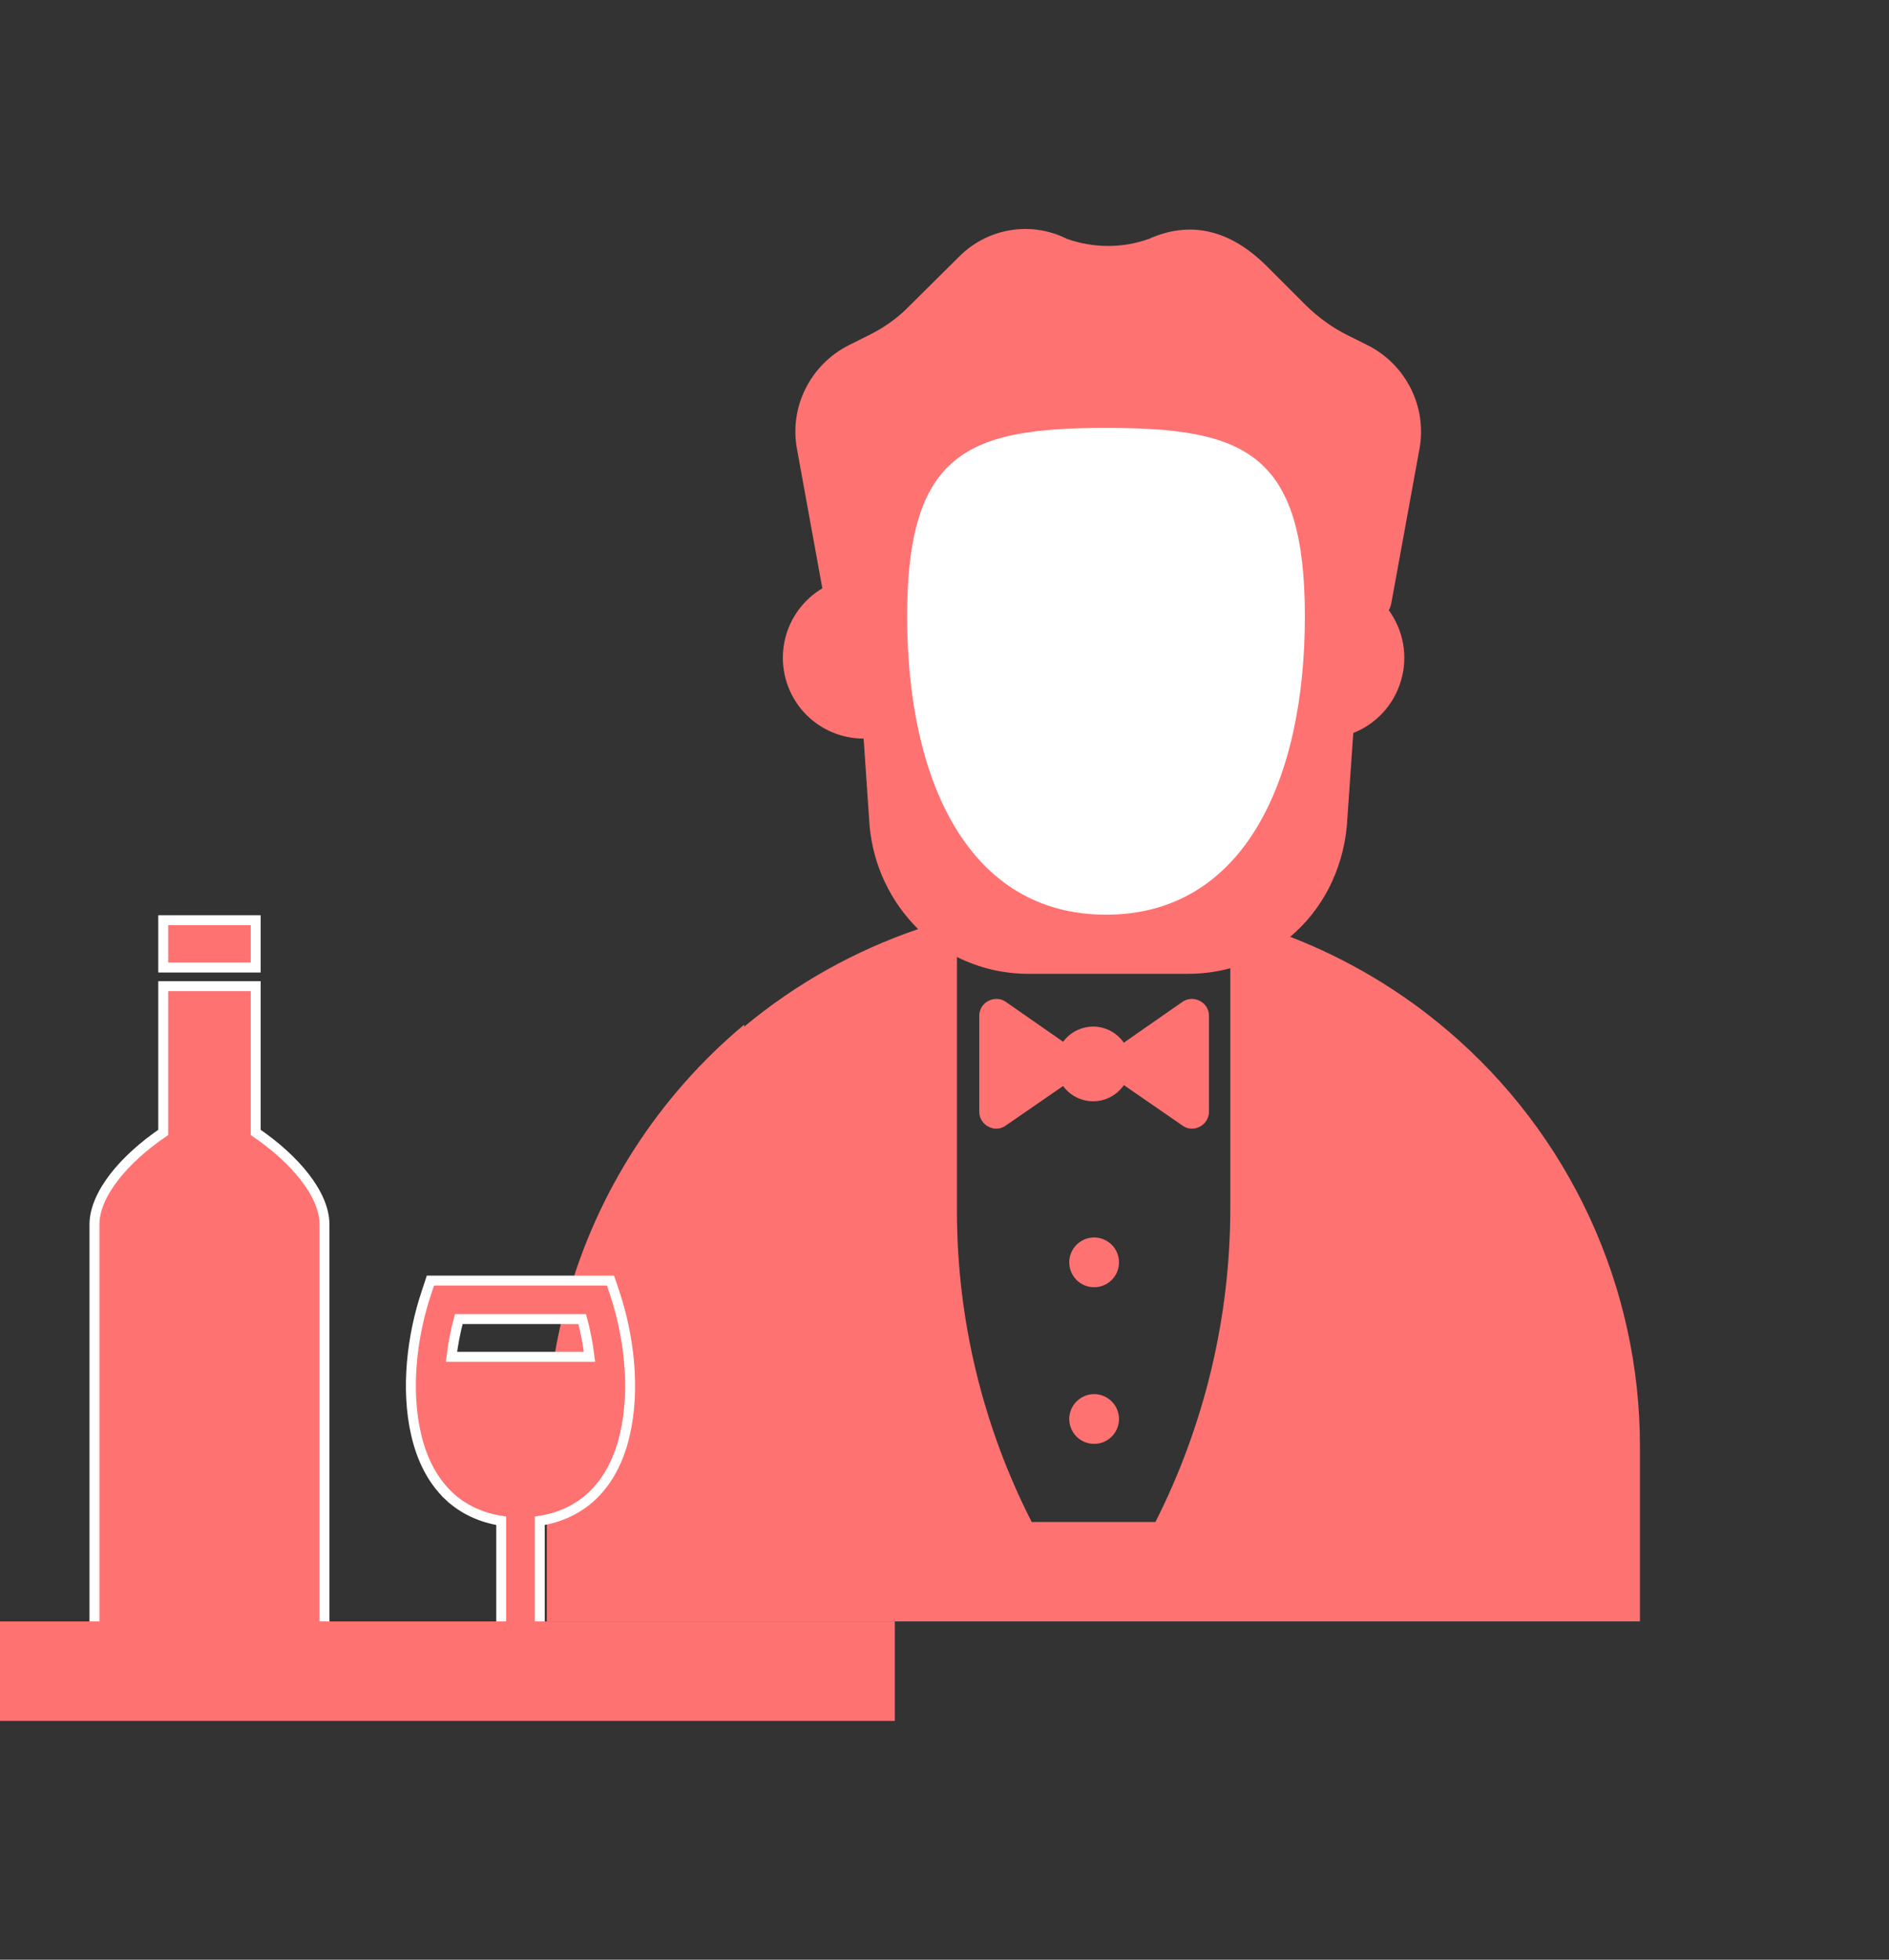 <svg width="27" height="28" viewBox="0 0 27 28" fill="none" xmlns="http://www.w3.org/2000/svg">
<rect x="0" y="0" width="27" height="28" fill="#333333" stroke="none"/>
<path d="M15.196 14.885C15.246 14.816 15.312 14.761 15.388 14.724C15.464 14.686 15.548 14.667 15.633 14.668C15.717 14.669 15.801 14.691 15.876 14.731C15.95 14.771 16.015 14.828 16.063 14.898L16.903 14.313C17.06 14.207 17.28 14.321 17.28 14.512V15.884C17.28 16.076 17.06 16.196 16.903 16.083L16.064 15.504C16.015 15.574 15.951 15.632 15.876 15.672C15.801 15.712 15.717 15.734 15.632 15.735C15.547 15.736 15.463 15.717 15.387 15.679C15.311 15.641 15.245 15.586 15.195 15.517L14.374 16.083C14.218 16.196 13.997 16.076 13.997 15.884V14.512C13.997 14.321 14.218 14.207 14.374 14.313L15.196 14.885ZM15.639 18.392C15.733 18.392 15.823 18.355 15.89 18.288C15.957 18.221 15.994 18.131 15.994 18.037C15.994 17.942 15.957 17.852 15.89 17.785C15.823 17.719 15.733 17.681 15.639 17.681C15.544 17.681 15.454 17.719 15.387 17.785C15.321 17.852 15.283 17.942 15.283 18.037C15.283 18.131 15.321 18.221 15.387 18.288C15.454 18.355 15.544 18.392 15.639 18.392ZM15.994 20.275C15.994 20.369 15.957 20.459 15.89 20.526C15.823 20.593 15.733 20.63 15.639 20.63C15.544 20.63 15.454 20.593 15.387 20.526C15.321 20.459 15.283 20.369 15.283 20.275C15.283 20.181 15.321 20.09 15.387 20.024C15.454 19.957 15.544 19.919 15.639 19.919C15.733 19.919 15.823 19.957 15.89 20.024C15.957 20.09 15.994 20.181 15.994 20.275Z" fill="#FF7272"/>
<path d="M16.855 9.061C16.819 9.115 16.798 9.178 16.795 9.243C16.792 9.309 16.807 9.373 16.837 9.431H17.477C17.505 9.381 17.519 9.324 17.519 9.26C17.519 9.202 17.505 9.144 17.477 9.092C17.45 9.041 17.41 8.996 17.362 8.963C17.314 8.93 17.258 8.909 17.2 8.902C17.142 8.895 17.083 8.902 17.028 8.922C17.041 8.933 17.052 8.946 17.06 8.962C17.067 8.977 17.071 8.994 17.071 9.011C17.071 9.028 17.068 9.045 17.06 9.061C17.053 9.076 17.042 9.09 17.029 9.1C17.015 9.111 17 9.119 16.983 9.122C16.966 9.126 16.949 9.126 16.932 9.122C16.916 9.119 16.9 9.111 16.887 9.1C16.873 9.09 16.863 9.076 16.855 9.061ZM14.429 9.26C14.428 9.201 14.413 9.143 14.385 9.09C14.357 9.038 14.316 8.994 14.267 8.961C14.217 8.928 14.161 8.907 14.101 8.901C14.042 8.895 13.983 8.904 13.928 8.926C13.94 8.937 13.95 8.95 13.957 8.965C13.964 8.98 13.967 8.996 13.967 9.013C13.967 9.029 13.964 9.045 13.957 9.06C13.95 9.075 13.94 9.088 13.928 9.099C13.915 9.11 13.901 9.118 13.885 9.122C13.869 9.127 13.853 9.128 13.836 9.125C13.82 9.123 13.805 9.117 13.791 9.108C13.777 9.099 13.766 9.087 13.757 9.073C13.724 9.126 13.705 9.187 13.703 9.25C13.702 9.313 13.716 9.376 13.747 9.431H14.386C14.414 9.374 14.429 9.317 14.429 9.26ZM15.345 9.204L14.983 10.383C14.905 10.625 15.089 10.873 15.345 10.873H15.885C16.141 10.873 16.319 10.625 16.248 10.383L15.885 9.204C15.8 8.948 15.431 8.948 15.345 9.204ZM14.578 11.328C14.876 11.484 15.232 11.577 15.615 11.577C15.992 11.577 16.347 11.484 16.653 11.328C16.752 11.278 16.866 11.392 16.802 11.491C16.674 11.69 16.498 11.853 16.291 11.966C16.084 12.079 15.851 12.138 15.615 12.138C15.379 12.138 15.147 12.079 14.94 11.966C14.732 11.853 14.557 11.69 14.429 11.491C14.365 11.392 14.478 11.271 14.578 11.328Z" fill="#FF7272"/>
<path d="M19.25 4.784L19.549 4.933C20.096 5.21 20.401 5.814 20.288 6.418L19.89 8.599C19.883 8.641 19.87 8.682 19.851 8.72C19.955 8.863 20.024 9.027 20.055 9.2C20.085 9.374 20.076 9.552 20.026 9.721C19.977 9.89 19.89 10.046 19.772 10.176C19.654 10.307 19.507 10.408 19.343 10.473L19.251 11.797C19.19 12.452 18.889 13.008 18.441 13.385C19.265 13.704 20.029 14.159 20.701 14.733C21.56 15.465 22.25 16.375 22.723 17.4C23.196 18.424 23.441 19.54 23.44 20.669V23.167H7.816V20.68C7.816 19.947 7.917 19.238 8.106 18.564C8.531 17.029 9.414 15.661 10.637 14.64V14.669C11.373 14.056 12.216 13.584 13.123 13.275C12.724 12.88 12.478 12.356 12.429 11.797L12.344 10.553C12.091 10.553 11.845 10.47 11.644 10.317C11.443 10.164 11.298 9.949 11.231 9.705C11.164 9.461 11.179 9.202 11.273 8.967C11.368 8.732 11.537 8.535 11.754 8.406L11.392 6.418C11.278 5.814 11.584 5.21 12.131 4.933L12.429 4.784C12.642 4.677 12.834 4.542 12.998 4.372L13.715 3.661C13.913 3.464 14.167 3.334 14.443 3.289C14.718 3.244 15.001 3.288 15.25 3.413C15.634 3.548 16.046 3.548 16.422 3.413C17.09 3.114 17.652 3.356 18.092 3.789L18.675 4.372C18.845 4.535 19.037 4.677 19.25 4.784ZM14.746 21.746H16.515C17.218 20.356 17.585 18.82 17.585 17.262V13.834C17.391 13.887 17.188 13.914 16.977 13.914H14.703C14.347 13.915 13.996 13.832 13.678 13.673V17.305C13.678 18.859 14.049 20.379 14.746 21.746Z" fill="#FF7272"/>
<path d="M2.404 13.148H2.333V13.22V13.753V13.824H2.404H3.584H3.655V13.753V13.22V13.148H3.584H2.404ZM2.404 14.09H2.333V14.161V16.18C2.047 16.375 1.807 16.593 1.635 16.814C1.459 17.041 1.35 17.277 1.35 17.496V23.41H1.421L1.35 23.41L1.35 23.41L1.35 23.41L1.35 23.411L1.35 23.412L1.35 23.417C1.35 23.42 1.351 23.425 1.351 23.431C1.352 23.444 1.354 23.461 1.357 23.481C1.364 23.521 1.378 23.576 1.407 23.632C1.436 23.688 1.481 23.746 1.549 23.789C1.617 23.833 1.704 23.86 1.814 23.86H4.172C4.283 23.86 4.371 23.832 4.44 23.786C4.508 23.741 4.552 23.681 4.581 23.624C4.61 23.567 4.624 23.51 4.631 23.468C4.635 23.448 4.636 23.43 4.637 23.417C4.638 23.411 4.638 23.406 4.638 23.402L4.638 23.398L4.638 23.396L4.638 23.396L4.638 23.395L4.638 23.395L4.567 23.395H4.638V17.496C4.638 17.277 4.53 17.041 4.353 16.814C4.181 16.593 3.941 16.375 3.655 16.18V14.161V14.09H3.584H2.404ZM6.204 18.297H6.152L6.136 18.346L6.09 18.485C5.895 19.07 5.794 19.833 5.947 20.494C6.023 20.825 6.168 21.14 6.417 21.375L6.461 21.328L6.417 21.375C6.611 21.558 6.864 21.682 7.164 21.729V23.304C6.95 23.358 6.715 23.458 6.53 23.546C6.428 23.594 6.341 23.639 6.279 23.672C6.248 23.689 6.223 23.703 6.206 23.712L6.186 23.723L6.181 23.726L6.18 23.727L6.179 23.727L6.179 23.727L6.179 23.727L6.215 23.789L6.179 23.727L5.948 23.86H6.215H8.664H8.931L8.7 23.727L8.664 23.789L8.7 23.727L8.7 23.727L8.699 23.727L8.699 23.727L8.698 23.726L8.693 23.723L8.673 23.712C8.656 23.703 8.631 23.689 8.6 23.672C8.538 23.639 8.451 23.594 8.349 23.546C8.164 23.458 7.929 23.358 7.715 23.304V21.729C8.015 21.682 8.268 21.558 8.462 21.375C8.711 21.14 8.856 20.825 8.932 20.494L8.932 20.494C9.085 19.833 8.984 19.07 8.789 18.485L8.743 18.346L8.726 18.297H8.675H6.204ZM6.557 18.847H8.322C8.367 19.016 8.403 19.199 8.426 19.386H6.453C6.476 19.199 6.512 19.016 6.557 18.847Z" fill="#FF7272" stroke="white" stroke-width="0.142"/>
<rect y="23.167" width="12.79" height="1.421" fill="#FF7272"/>
<path d="M18.651 8.806C18.651 11.16 17.771 13.069 15.809 13.069C13.847 13.069 12.966 11.16 12.966 8.806C12.966 6.451 13.847 6.114 15.809 6.114C17.771 6.114 18.651 6.451 18.651 8.806Z" fill="white"/>
</svg>
